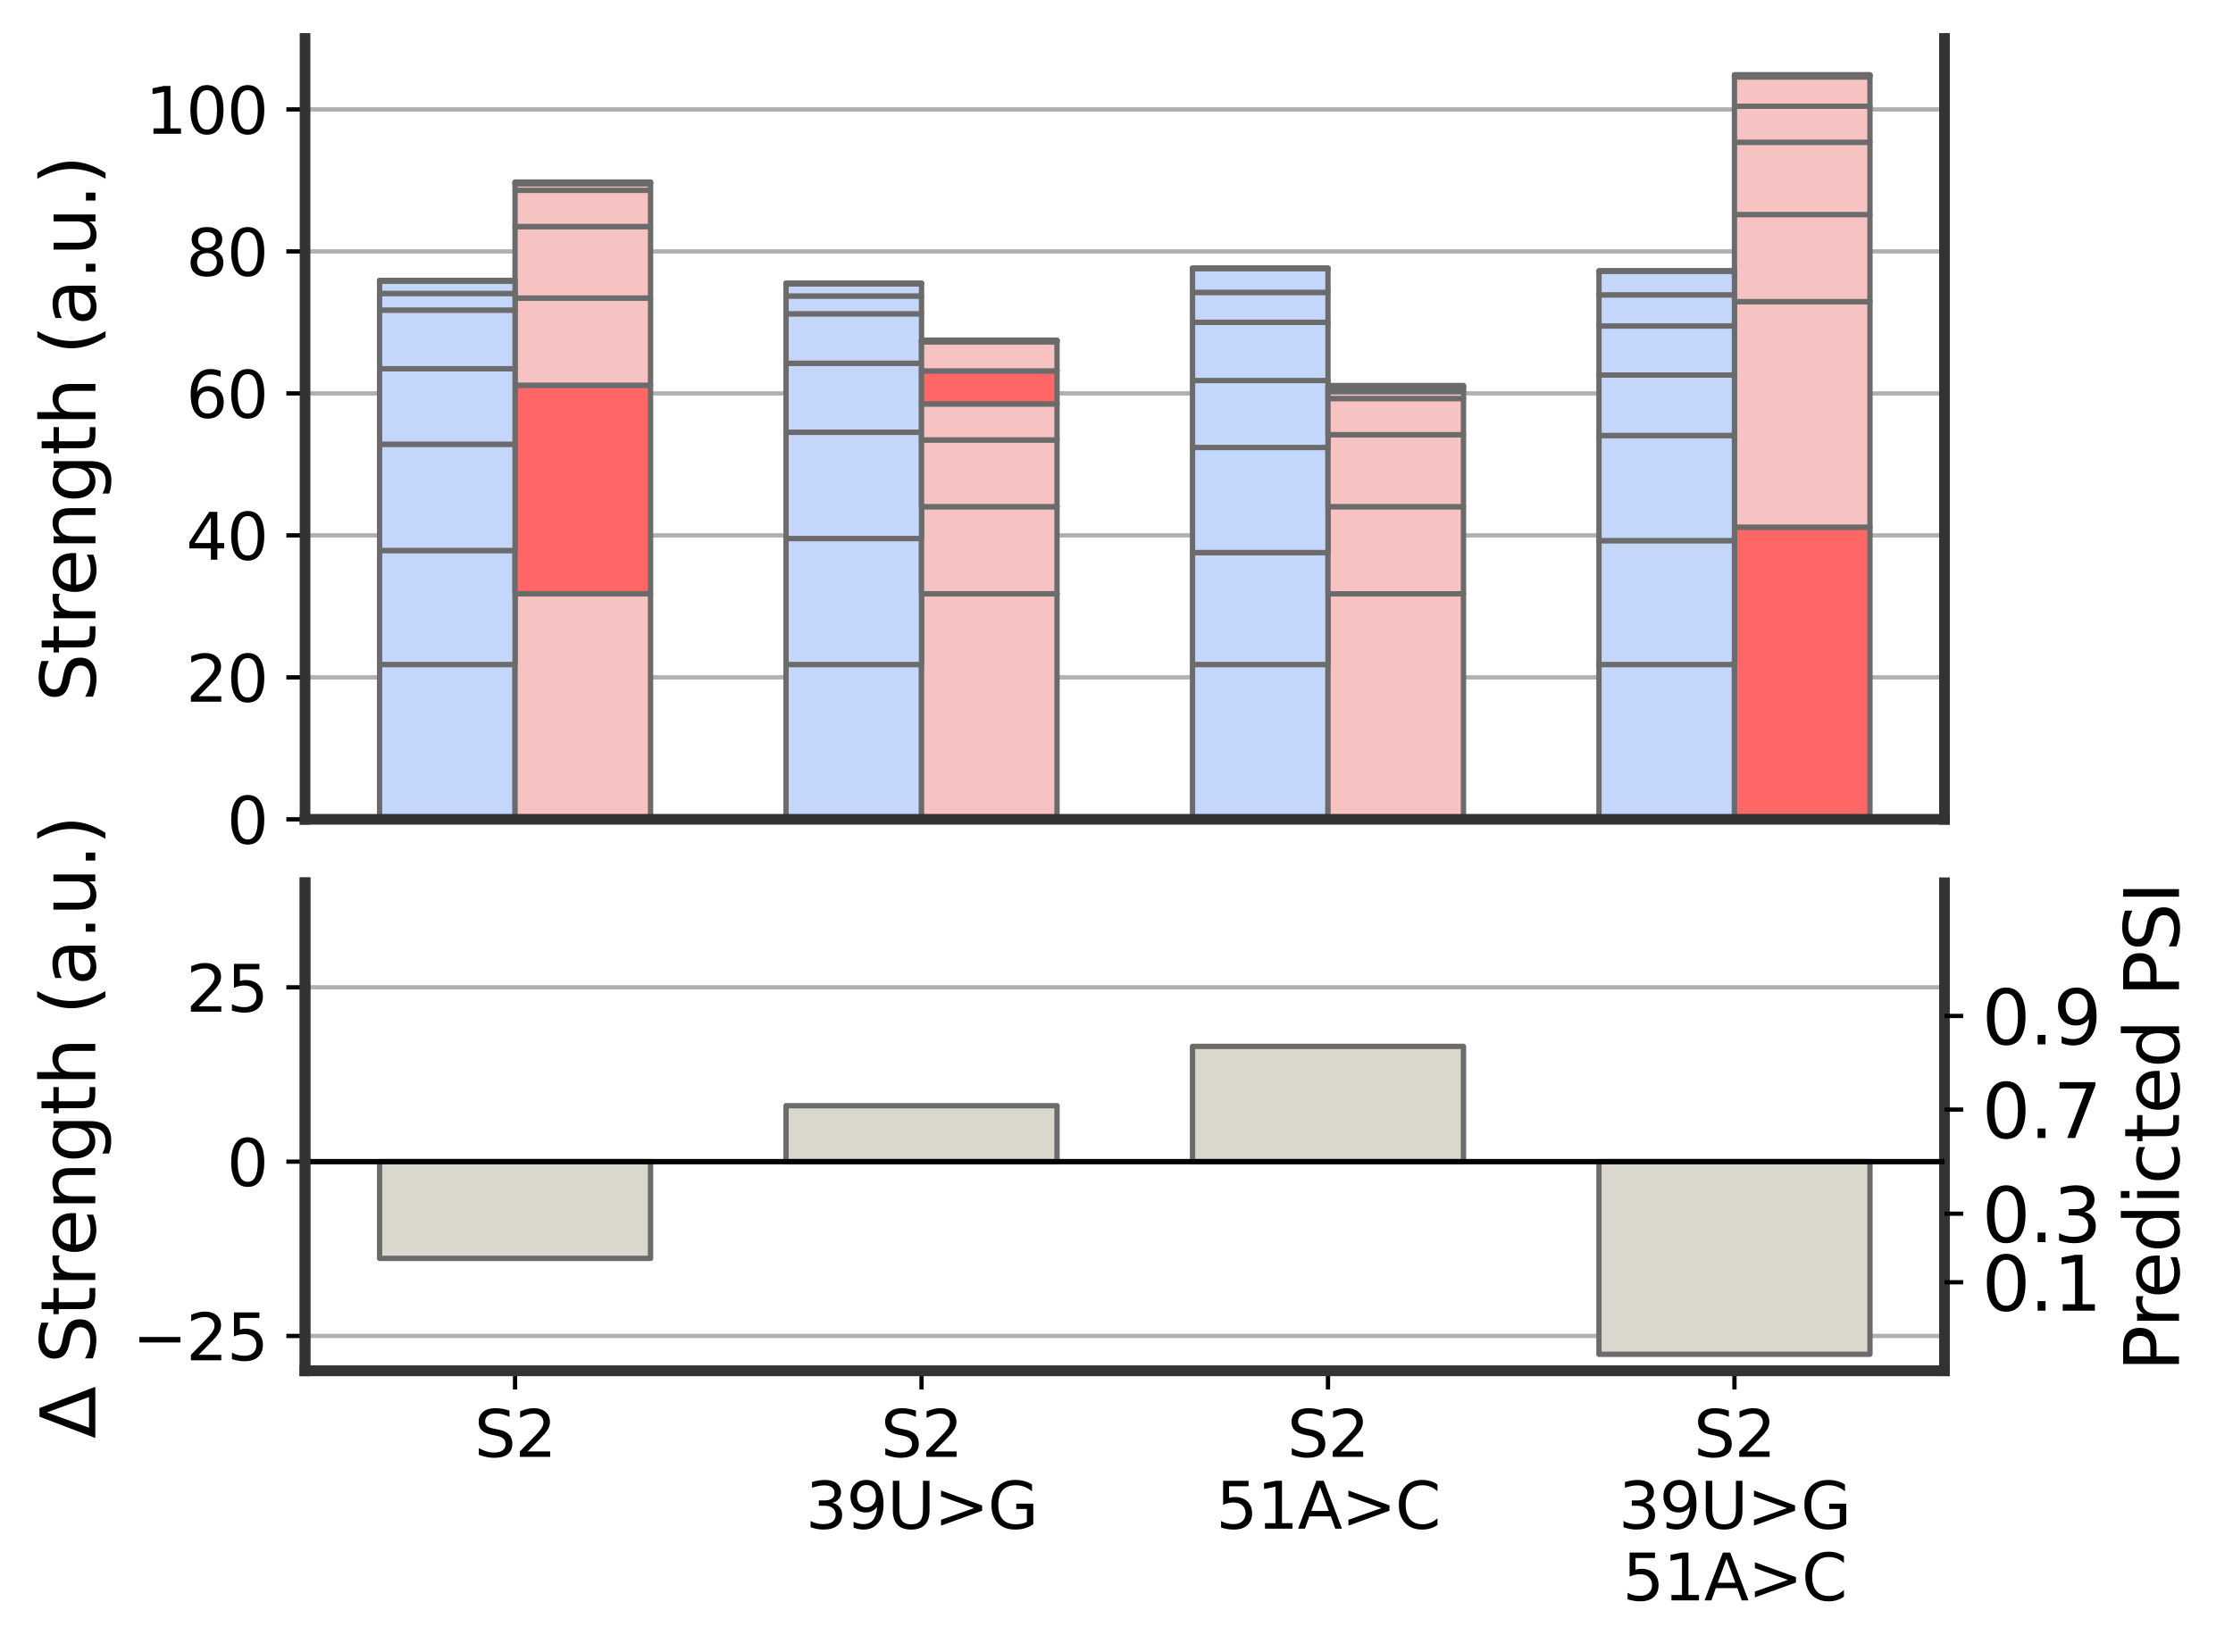 <?xml version="1.0" encoding="utf-8" standalone="no"?>
<!DOCTYPE svg PUBLIC "-//W3C//DTD SVG 1.1//EN"
  "http://www.w3.org/Graphics/SVG/1.1/DTD/svg11.dtd">
<svg xmlns:xlink="http://www.w3.org/1999/xlink" width="418.019pt" height="309.368pt" viewBox="0 0 418.019 309.368" xmlns="http://www.w3.org/2000/svg" version="1.1">
 <defs>
  <style type="text/css">*{stroke-linejoin: round; stroke-linecap: butt}</style>
 </defs>
 <g id="figure_1">
  <g id="patch_1">
   <path d="M 0 309.368 
L 418.019 309.368 
L 418.019 0 
L 0 0 
L 0 309.368 
z
" style="fill: none"/>
  </g>
  <g id="axes_1">
   <g id="patch_2">
    <path d="M 57.106 153.415 
L 364.006 153.415 
L 364.006 7.2 
L 57.106 7.2 
L 57.106 153.415 
z
" style="fill: none"/>
   </g>
   <g id="matplotlib.axis_1">
    <g id="xtick_1">
     <g id="line2d_1"/>
    </g>
    <g id="xtick_2">
     <g id="line2d_2"/>
    </g>
    <g id="xtick_3">
     <g id="line2d_3"/>
    </g>
    <g id="xtick_4">
     <g id="line2d_4"/>
    </g>
   </g>
   <g id="matplotlib.axis_2">
    <g id="ytick_1">
     <g id="line2d_5">
      <path d="M 57.106 153.415 
L 364.006 153.415 
" clip-path="url(#pc474d3b4b6)" style="fill: none; stroke: #b0b0b0; stroke-width: 0.8; stroke-linecap: round"/>
     </g>
     <g id="line2d_6">
      <defs>
       <path id="m4d5fa3b2ac" d="M 0 0 
L -3.5 0 
" style="stroke: #000000; stroke-width: 0.8"/>
      </defs>
      <g>
       <use xlink:href="#m4d5fa3b2ac" x="57.106" y="153.415" style="stroke: #000000; stroke-width: 0.8"/>
      </g>
     </g>
     <g id="text_1">
      <!-- 0 -->
      <g transform="translate(42.471 157.974) scale(0.12 -0.12)">
       <defs>
        <path id="DejaVuSans-30" d="M 2034 4250 
Q 1547 4250 1301 3770 
Q 1056 3291 1056 2328 
Q 1056 1369 1301 889 
Q 1547 409 2034 409 
Q 2525 409 2770 889 
Q 3016 1369 3016 2328 
Q 3016 3291 2770 3770 
Q 2525 4250 2034 4250 
z
M 2034 4750 
Q 2819 4750 3233 4129 
Q 3647 3509 3647 2328 
Q 3647 1150 3233 529 
Q 2819 -91 2034 -91 
Q 1250 -91 836 529 
Q 422 1150 422 2328 
Q 422 3509 836 4129 
Q 1250 4750 2034 4750 
z
" transform="scale(0.016)"/>
       </defs>
       <use xlink:href="#DejaVuSans-30"/>
      </g>
     </g>
    </g>
    <g id="ytick_2">
     <g id="line2d_7">
      <path d="M 57.106 126.831 
L 364.006 126.831 
" clip-path="url(#pc474d3b4b6)" style="fill: none; stroke: #b0b0b0; stroke-width: 0.8; stroke-linecap: round"/>
     </g>
     <g id="line2d_8">
      <g>
       <use xlink:href="#m4d5fa3b2ac" x="57.106" y="126.831" style="stroke: #000000; stroke-width: 0.8"/>
      </g>
     </g>
     <g id="text_2">
      <!-- 20 -->
      <g transform="translate(34.836 131.39) scale(0.12 -0.12)">
       <defs>
        <path id="DejaVuSans-32" d="M 1228 531 
L 3431 531 
L 3431 0 
L 469 0 
L 469 531 
Q 828 903 1448 1529 
Q 2069 2156 2228 2338 
Q 2531 2678 2651 2914 
Q 2772 3150 2772 3378 
Q 2772 3750 2511 3984 
Q 2250 4219 1831 4219 
Q 1534 4219 1204 4116 
Q 875 4013 500 3803 
L 500 4441 
Q 881 4594 1212 4672 
Q 1544 4750 1819 4750 
Q 2544 4750 2975 4387 
Q 3406 4025 3406 3419 
Q 3406 3131 3298 2873 
Q 3191 2616 2906 2266 
Q 2828 2175 2409 1742 
Q 1991 1309 1228 531 
z
" transform="scale(0.016)"/>
       </defs>
       <use xlink:href="#DejaVuSans-32"/>
       <use xlink:href="#DejaVuSans-30" x="63.623"/>
      </g>
     </g>
    </g>
    <g id="ytick_3">
     <g id="line2d_9">
      <path d="M 57.106 100.246 
L 364.006 100.246 
" clip-path="url(#pc474d3b4b6)" style="fill: none; stroke: #b0b0b0; stroke-width: 0.8; stroke-linecap: round"/>
     </g>
     <g id="line2d_10">
      <g>
       <use xlink:href="#m4d5fa3b2ac" x="57.106" y="100.246" style="stroke: #000000; stroke-width: 0.8"/>
      </g>
     </g>
     <g id="text_3">
      <!-- 40 -->
      <g transform="translate(34.836 104.805) scale(0.12 -0.12)">
       <defs>
        <path id="DejaVuSans-34" d="M 2419 4116 
L 825 1625 
L 2419 1625 
L 2419 4116 
z
M 2253 4666 
L 3047 4666 
L 3047 1625 
L 3713 1625 
L 3713 1100 
L 3047 1100 
L 3047 0 
L 2419 0 
L 2419 1100 
L 313 1100 
L 313 1709 
L 2253 4666 
z
" transform="scale(0.016)"/>
       </defs>
       <use xlink:href="#DejaVuSans-34"/>
       <use xlink:href="#DejaVuSans-30" x="63.623"/>
      </g>
     </g>
    </g>
    <g id="ytick_4">
     <g id="line2d_11">
      <path d="M 57.106 73.662 
L 364.006 73.662 
" clip-path="url(#pc474d3b4b6)" style="fill: none; stroke: #b0b0b0; stroke-width: 0.8; stroke-linecap: round"/>
     </g>
     <g id="line2d_12">
      <g>
       <use xlink:href="#m4d5fa3b2ac" x="57.106" y="73.662" style="stroke: #000000; stroke-width: 0.8"/>
      </g>
     </g>
     <g id="text_4">
      <!-- 60 -->
      <g transform="translate(34.836 78.221) scale(0.12 -0.12)">
       <defs>
        <path id="DejaVuSans-36" d="M 2113 2584 
Q 1688 2584 1439 2293 
Q 1191 2003 1191 1497 
Q 1191 994 1439 701 
Q 1688 409 2113 409 
Q 2538 409 2786 701 
Q 3034 994 3034 1497 
Q 3034 2003 2786 2293 
Q 2538 2584 2113 2584 
z
M 3366 4563 
L 3366 3988 
Q 3128 4100 2886 4159 
Q 2644 4219 2406 4219 
Q 1781 4219 1451 3797 
Q 1122 3375 1075 2522 
Q 1259 2794 1537 2939 
Q 1816 3084 2150 3084 
Q 2853 3084 3261 2657 
Q 3669 2231 3669 1497 
Q 3669 778 3244 343 
Q 2819 -91 2113 -91 
Q 1303 -91 875 529 
Q 447 1150 447 2328 
Q 447 3434 972 4092 
Q 1497 4750 2381 4750 
Q 2619 4750 2861 4703 
Q 3103 4656 3366 4563 
z
" transform="scale(0.016)"/>
       </defs>
       <use xlink:href="#DejaVuSans-36"/>
       <use xlink:href="#DejaVuSans-30" x="63.623"/>
      </g>
     </g>
    </g>
    <g id="ytick_5">
     <g id="line2d_13">
      <path d="M 57.106 47.077 
L 364.006 47.077 
" clip-path="url(#pc474d3b4b6)" style="fill: none; stroke: #b0b0b0; stroke-width: 0.8; stroke-linecap: round"/>
     </g>
     <g id="line2d_14">
      <g>
       <use xlink:href="#m4d5fa3b2ac" x="57.106" y="47.077" style="stroke: #000000; stroke-width: 0.8"/>
      </g>
     </g>
     <g id="text_5">
      <!-- 80 -->
      <g transform="translate(34.836 51.636) scale(0.12 -0.12)">
       <defs>
        <path id="DejaVuSans-38" d="M 2034 2216 
Q 1584 2216 1326 1975 
Q 1069 1734 1069 1313 
Q 1069 891 1326 650 
Q 1584 409 2034 409 
Q 2484 409 2743 651 
Q 3003 894 3003 1313 
Q 3003 1734 2745 1975 
Q 2488 2216 2034 2216 
z
M 1403 2484 
Q 997 2584 770 2862 
Q 544 3141 544 3541 
Q 544 4100 942 4425 
Q 1341 4750 2034 4750 
Q 2731 4750 3128 4425 
Q 3525 4100 3525 3541 
Q 3525 3141 3298 2862 
Q 3072 2584 2669 2484 
Q 3125 2378 3379 2068 
Q 3634 1759 3634 1313 
Q 3634 634 3220 271 
Q 2806 -91 2034 -91 
Q 1263 -91 848 271 
Q 434 634 434 1313 
Q 434 1759 690 2068 
Q 947 2378 1403 2484 
z
M 1172 3481 
Q 1172 3119 1398 2916 
Q 1625 2713 2034 2713 
Q 2441 2713 2670 2916 
Q 2900 3119 2900 3481 
Q 2900 3844 2670 4047 
Q 2441 4250 2034 4250 
Q 1625 4250 1398 4047 
Q 1172 3844 1172 3481 
z
" transform="scale(0.016)"/>
       </defs>
       <use xlink:href="#DejaVuSans-38"/>
       <use xlink:href="#DejaVuSans-30" x="63.623"/>
      </g>
     </g>
    </g>
    <g id="ytick_6">
     <g id="line2d_15">
      <path d="M 57.106 20.492 
L 364.006 20.492 
" clip-path="url(#pc474d3b4b6)" style="fill: none; stroke: #b0b0b0; stroke-width: 0.8; stroke-linecap: round"/>
     </g>
     <g id="line2d_16">
      <g>
       <use xlink:href="#m4d5fa3b2ac" x="57.106" y="20.492" style="stroke: #000000; stroke-width: 0.8"/>
      </g>
     </g>
     <g id="text_6">
      <!-- 100 -->
      <g transform="translate(27.201 25.051) scale(0.12 -0.12)">
       <defs>
        <path id="DejaVuSans-31" d="M 794 531 
L 1825 531 
L 1825 4091 
L 703 3866 
L 703 4441 
L 1819 4666 
L 2450 4666 
L 2450 531 
L 3481 531 
L 3481 0 
L 794 0 
L 794 531 
z
" transform="scale(0.016)"/>
       </defs>
       <use xlink:href="#DejaVuSans-31"/>
       <use xlink:href="#DejaVuSans-30" x="63.623"/>
       <use xlink:href="#DejaVuSans-30" x="127.246"/>
      </g>
     </g>
    </g>
    <g id="text_7">
     <!-- Strength (a.u.) -->
     <g transform="translate(17.868 131.446) rotate(-90) scale(0.14 -0.14)">
      <defs>
       <path id="DejaVuSans-53" d="M 3425 4513 
L 3425 3897 
Q 3066 4069 2747 4153 
Q 2428 4238 2131 4238 
Q 1616 4238 1336 4038 
Q 1056 3838 1056 3469 
Q 1056 3159 1242 3001 
Q 1428 2844 1947 2747 
L 2328 2669 
Q 3034 2534 3370 2195 
Q 3706 1856 3706 1288 
Q 3706 609 3251 259 
Q 2797 -91 1919 -91 
Q 1588 -91 1214 -16 
Q 841 59 441 206 
L 441 856 
Q 825 641 1194 531 
Q 1563 422 1919 422 
Q 2459 422 2753 634 
Q 3047 847 3047 1241 
Q 3047 1584 2836 1778 
Q 2625 1972 2144 2069 
L 1759 2144 
Q 1053 2284 737 2584 
Q 422 2884 422 3419 
Q 422 4038 858 4394 
Q 1294 4750 2059 4750 
Q 2388 4750 2728 4690 
Q 3069 4631 3425 4513 
z
" transform="scale(0.016)"/>
       <path id="DejaVuSans-74" d="M 1172 4494 
L 1172 3500 
L 2356 3500 
L 2356 3053 
L 1172 3053 
L 1172 1153 
Q 1172 725 1289 603 
Q 1406 481 1766 481 
L 2356 481 
L 2356 0 
L 1766 0 
Q 1100 0 847 248 
Q 594 497 594 1153 
L 594 3053 
L 172 3053 
L 172 3500 
L 594 3500 
L 594 4494 
L 1172 4494 
z
" transform="scale(0.016)"/>
       <path id="DejaVuSans-72" d="M 2631 2963 
Q 2534 3019 2420 3045 
Q 2306 3072 2169 3072 
Q 1681 3072 1420 2755 
Q 1159 2438 1159 1844 
L 1159 0 
L 581 0 
L 581 3500 
L 1159 3500 
L 1159 2956 
Q 1341 3275 1631 3429 
Q 1922 3584 2338 3584 
Q 2397 3584 2469 3576 
Q 2541 3569 2628 3553 
L 2631 2963 
z
" transform="scale(0.016)"/>
       <path id="DejaVuSans-65" d="M 3597 1894 
L 3597 1613 
L 953 1613 
Q 991 1019 1311 708 
Q 1631 397 2203 397 
Q 2534 397 2845 478 
Q 3156 559 3463 722 
L 3463 178 
Q 3153 47 2828 -22 
Q 2503 -91 2169 -91 
Q 1331 -91 842 396 
Q 353 884 353 1716 
Q 353 2575 817 3079 
Q 1281 3584 2069 3584 
Q 2775 3584 3186 3129 
Q 3597 2675 3597 1894 
z
M 3022 2063 
Q 3016 2534 2758 2815 
Q 2500 3097 2075 3097 
Q 1594 3097 1305 2825 
Q 1016 2553 972 2059 
L 3022 2063 
z
" transform="scale(0.016)"/>
       <path id="DejaVuSans-6e" d="M 3513 2113 
L 3513 0 
L 2938 0 
L 2938 2094 
Q 2938 2591 2744 2837 
Q 2550 3084 2163 3084 
Q 1697 3084 1428 2787 
Q 1159 2491 1159 1978 
L 1159 0 
L 581 0 
L 581 3500 
L 1159 3500 
L 1159 2956 
Q 1366 3272 1645 3428 
Q 1925 3584 2291 3584 
Q 2894 3584 3203 3211 
Q 3513 2838 3513 2113 
z
" transform="scale(0.016)"/>
       <path id="DejaVuSans-67" d="M 2906 1791 
Q 2906 2416 2648 2759 
Q 2391 3103 1925 3103 
Q 1463 3103 1205 2759 
Q 947 2416 947 1791 
Q 947 1169 1205 825 
Q 1463 481 1925 481 
Q 2391 481 2648 825 
Q 2906 1169 2906 1791 
z
M 3481 434 
Q 3481 -459 3084 -895 
Q 2688 -1331 1869 -1331 
Q 1566 -1331 1297 -1286 
Q 1028 -1241 775 -1147 
L 775 -588 
Q 1028 -725 1275 -790 
Q 1522 -856 1778 -856 
Q 2344 -856 2625 -561 
Q 2906 -266 2906 331 
L 2906 616 
Q 2728 306 2450 153 
Q 2172 0 1784 0 
Q 1141 0 747 490 
Q 353 981 353 1791 
Q 353 2603 747 3093 
Q 1141 3584 1784 3584 
Q 2172 3584 2450 3431 
Q 2728 3278 2906 2969 
L 2906 3500 
L 3481 3500 
L 3481 434 
z
" transform="scale(0.016)"/>
       <path id="DejaVuSans-68" d="M 3513 2113 
L 3513 0 
L 2938 0 
L 2938 2094 
Q 2938 2591 2744 2837 
Q 2550 3084 2163 3084 
Q 1697 3084 1428 2787 
Q 1159 2491 1159 1978 
L 1159 0 
L 581 0 
L 581 4863 
L 1159 4863 
L 1159 2956 
Q 1366 3272 1645 3428 
Q 1925 3584 2291 3584 
Q 2894 3584 3203 3211 
Q 3513 2838 3513 2113 
z
" transform="scale(0.016)"/>
       <path id="DejaVuSans-20" transform="scale(0.016)"/>
       <path id="DejaVuSans-28" d="M 1984 4856 
Q 1566 4138 1362 3434 
Q 1159 2731 1159 2009 
Q 1159 1288 1364 580 
Q 1569 -128 1984 -844 
L 1484 -844 
Q 1016 -109 783 600 
Q 550 1309 550 2009 
Q 550 2706 781 3412 
Q 1013 4119 1484 4856 
L 1984 4856 
z
" transform="scale(0.016)"/>
       <path id="DejaVuSans-61" d="M 2194 1759 
Q 1497 1759 1228 1600 
Q 959 1441 959 1056 
Q 959 750 1161 570 
Q 1363 391 1709 391 
Q 2188 391 2477 730 
Q 2766 1069 2766 1631 
L 2766 1759 
L 2194 1759 
z
M 3341 1997 
L 3341 0 
L 2766 0 
L 2766 531 
Q 2569 213 2275 61 
Q 1981 -91 1556 -91 
Q 1019 -91 701 211 
Q 384 513 384 1019 
Q 384 1609 779 1909 
Q 1175 2209 1959 2209 
L 2766 2209 
L 2766 2266 
Q 2766 2663 2505 2880 
Q 2244 3097 1772 3097 
Q 1472 3097 1187 3025 
Q 903 2953 641 2809 
L 641 3341 
Q 956 3463 1253 3523 
Q 1550 3584 1831 3584 
Q 2591 3584 2966 3190 
Q 3341 2797 3341 1997 
z
" transform="scale(0.016)"/>
       <path id="DejaVuSans-2e" d="M 684 794 
L 1344 794 
L 1344 0 
L 684 0 
L 684 794 
z
" transform="scale(0.016)"/>
       <path id="DejaVuSans-75" d="M 544 1381 
L 544 3500 
L 1119 3500 
L 1119 1403 
Q 1119 906 1312 657 
Q 1506 409 1894 409 
Q 2359 409 2629 706 
Q 2900 1003 2900 1516 
L 2900 3500 
L 3475 3500 
L 3475 0 
L 2900 0 
L 2900 538 
Q 2691 219 2414 64 
Q 2138 -91 1772 -91 
Q 1169 -91 856 284 
Q 544 659 544 1381 
z
M 1991 3584 
L 1991 3584 
z
" transform="scale(0.016)"/>
       <path id="DejaVuSans-29" d="M 513 4856 
L 1013 4856 
Q 1481 4119 1714 3412 
Q 1947 2706 1947 2009 
Q 1947 1309 1714 600 
Q 1481 -109 1013 -844 
L 513 -844 
Q 928 -128 1133 580 
Q 1338 1288 1338 2009 
Q 1338 2731 1133 3434 
Q 928 4138 513 4856 
z
" transform="scale(0.016)"/>
      </defs>
      <use xlink:href="#DejaVuSans-53"/>
      <use xlink:href="#DejaVuSans-74" x="63.477"/>
      <use xlink:href="#DejaVuSans-72" x="102.686"/>
      <use xlink:href="#DejaVuSans-65" x="141.549"/>
      <use xlink:href="#DejaVuSans-6e" x="203.072"/>
      <use xlink:href="#DejaVuSans-67" x="266.451"/>
      <use xlink:href="#DejaVuSans-74" x="329.928"/>
      <use xlink:href="#DejaVuSans-68" x="369.137"/>
      <use xlink:href="#DejaVuSans-20" x="432.516"/>
      <use xlink:href="#DejaVuSans-28" x="464.303"/>
      <use xlink:href="#DejaVuSans-61" x="503.316"/>
      <use xlink:href="#DejaVuSans-2e" x="564.596"/>
      <use xlink:href="#DejaVuSans-75" x="596.383"/>
      <use xlink:href="#DejaVuSans-2e" x="659.762"/>
      <use xlink:href="#DejaVuSans-29" x="691.549"/>
     </g>
    </g>
   </g>
   <g id="patch_3">
    <path d="M 71.056 153.415 
L 96.419 153.415 
L 96.419 124.427 
L 71.056 124.427 
z
" clip-path="url(#pc474d3b4b6)" style="fill: #c5d6fb; stroke: #6b6b6b; stroke-linejoin: miter"/>
   </g>
   <g id="patch_4">
    <path d="M 96.419 153.415 
L 121.783 153.415 
L 121.783 111.185 
L 96.419 111.185 
z
" clip-path="url(#pc474d3b4b6)" style="fill: #f6c3c2; stroke: #6b6b6b; stroke-linejoin: miter"/>
   </g>
   <g id="patch_5">
    <path d="M 71.056 124.427 
L 96.419 124.427 
L 96.419 103.076 
L 71.056 103.076 
z
" clip-path="url(#pc474d3b4b6)" style="fill: #c5d6fb; stroke: #6b6b6b; stroke-linejoin: miter"/>
   </g>
   <g id="patch_6">
    <path d="M 96.419 111.185 
L 121.783 111.185 
L 121.783 72.13 
L 96.419 72.13 
z
" clip-path="url(#pc474d3b4b6)" style="fill: #ff6666; stroke: #6b6b6b; stroke-linejoin: miter"/>
   </g>
   <g id="patch_7">
    <path d="M 71.056 103.076 
L 96.419 103.076 
L 96.419 83.183 
L 71.056 83.183 
z
" clip-path="url(#pc474d3b4b6)" style="fill: #c5d6fb; stroke: #6b6b6b; stroke-linejoin: miter"/>
   </g>
   <g id="patch_8">
    <path d="M 96.419 72.13 
L 121.783 72.13 
L 121.783 55.809 
L 96.419 55.809 
z
" clip-path="url(#pc474d3b4b6)" style="fill: #f6c3c2; stroke: #6b6b6b; stroke-linejoin: miter"/>
   </g>
   <g id="patch_9">
    <path d="M 71.056 83.183 
L 96.419 83.183 
L 96.419 69.045 
L 71.056 69.045 
z
" clip-path="url(#pc474d3b4b6)" style="fill: #c5d6fb; stroke: #6b6b6b; stroke-linejoin: miter"/>
   </g>
   <g id="patch_10">
    <path d="M 96.419 55.809 
L 121.783 55.809 
L 121.783 42.415 
L 96.419 42.415 
z
" clip-path="url(#pc474d3b4b6)" style="fill: #f6c3c2; stroke: #6b6b6b; stroke-linejoin: miter"/>
   </g>
   <g id="patch_11">
    <path d="M 71.056 69.045 
L 96.419 69.045 
L 96.419 58.064 
L 71.056 58.064 
z
" clip-path="url(#pc474d3b4b6)" style="fill: #c5d6fb; stroke: #6b6b6b; stroke-linejoin: miter"/>
   </g>
   <g id="patch_12">
    <path d="M 96.419 42.415 
L 121.783 42.415 
L 121.783 35.632 
L 96.419 35.632 
z
" clip-path="url(#pc474d3b4b6)" style="fill: #f6c3c2; stroke: #6b6b6b; stroke-linejoin: miter"/>
   </g>
   <g id="patch_13">
    <path d="M 71.056 58.064 
L 96.419 58.064 
L 96.419 54.948 
L 71.056 54.948 
z
" clip-path="url(#pc474d3b4b6)" style="fill: #c5d6fb; stroke: #6b6b6b; stroke-linejoin: miter"/>
   </g>
   <g id="patch_14">
    <path d="M 96.419 35.632 
L 121.783 35.632 
L 121.783 34.387 
L 96.419 34.387 
z
" clip-path="url(#pc474d3b4b6)" style="fill: #f6c3c2; stroke: #6b6b6b; stroke-linejoin: miter"/>
   </g>
   <g id="patch_15">
    <path d="M 71.056 54.948 
L 96.419 54.948 
L 96.419 52.625 
L 71.056 52.625 
z
" clip-path="url(#pc474d3b4b6)" style="fill: #c5d6fb; stroke: #6b6b6b; stroke-linejoin: miter"/>
   </g>
   <g id="patch_16">
    <path d="M 96.419 34.387 
L 121.783 34.387 
L 121.783 34.164 
L 96.419 34.164 
z
" clip-path="url(#pc474d3b4b6)" style="fill: #f6c3c2; stroke: #6b6b6b; stroke-linejoin: miter"/>
   </g>
   <g id="patch_17">
    <path d="M 71.056 52.625 
L 96.419 52.625 
L 96.419 52.527 
L 71.056 52.527 
z
" clip-path="url(#pc474d3b4b6)" style="fill: #c5d6fb; stroke: #6b6b6b; stroke-linejoin: miter"/>
   </g>
   <g id="patch_18">
    <path d="M 96.419 34.164 
L 121.783 34.164 
L 121.783 34.125 
L 96.419 34.125 
z
" clip-path="url(#pc474d3b4b6)" style="fill: #f6c3c2; stroke: #6b6b6b; stroke-linejoin: miter"/>
   </g>
   <g id="patch_19">
    <path d="M 71.056 52.527 
L 96.419 52.527 
L 96.419 52.527 
L 71.056 52.527 
z
" clip-path="url(#pc474d3b4b6)" style="fill: #c5d6fb; stroke: #6b6b6b; stroke-linejoin: miter"/>
   </g>
   <g id="patch_20">
    <path d="M 96.419 34.125 
L 121.783 34.125 
L 121.783 34.086 
L 96.419 34.086 
z
" clip-path="url(#pc474d3b4b6)" style="fill: #f6c3c2; stroke: #6b6b6b; stroke-linejoin: miter"/>
   </g>
   <g id="patch_21">
    <path d="M 147.147 153.415 
L 172.51 153.415 
L 172.51 124.427 
L 147.147 124.427 
z
" clip-path="url(#pc474d3b4b6)" style="fill: #c5d6fb; stroke: #6b6b6b; stroke-linejoin: miter"/>
   </g>
   <g id="patch_22">
    <path d="M 172.51 153.415 
L 197.874 153.415 
L 197.874 111.185 
L 172.51 111.185 
z
" clip-path="url(#pc474d3b4b6)" style="fill: #f6c3c2; stroke: #6b6b6b; stroke-linejoin: miter"/>
   </g>
   <g id="patch_23">
    <path d="M 147.147 124.427 
L 172.51 124.427 
L 172.51 100.84 
L 147.147 100.84 
z
" clip-path="url(#pc474d3b4b6)" style="fill: #c5d6fb; stroke: #6b6b6b; stroke-linejoin: miter"/>
   </g>
   <g id="patch_24">
    <path d="M 172.51 111.185 
L 197.874 111.185 
L 197.874 94.874 
L 172.51 94.874 
z
" clip-path="url(#pc474d3b4b6)" style="fill: #f6c3c2; stroke: #6b6b6b; stroke-linejoin: miter"/>
   </g>
   <g id="patch_25">
    <path d="M 147.147 100.84 
L 172.51 100.84 
L 172.51 80.94 
L 147.147 80.94 
z
" clip-path="url(#pc474d3b4b6)" style="fill: #c5d6fb; stroke: #6b6b6b; stroke-linejoin: miter"/>
   </g>
   <g id="patch_26">
    <path d="M 172.51 94.874 
L 197.874 94.874 
L 197.874 82.376 
L 172.51 82.376 
z
" clip-path="url(#pc474d3b4b6)" style="fill: #f6c3c2; stroke: #6b6b6b; stroke-linejoin: miter"/>
   </g>
   <g id="patch_27">
    <path d="M 147.147 80.94 
L 172.51 80.94 
L 172.51 68.018 
L 147.147 68.018 
z
" clip-path="url(#pc474d3b4b6)" style="fill: #c5d6fb; stroke: #6b6b6b; stroke-linejoin: miter"/>
   </g>
   <g id="patch_28">
    <path d="M 172.51 82.376 
L 197.874 82.376 
L 197.874 75.633 
L 172.51 75.633 
z
" clip-path="url(#pc474d3b4b6)" style="fill: #f6c3c2; stroke: #6b6b6b; stroke-linejoin: miter"/>
   </g>
   <g id="patch_29">
    <path d="M 147.147 68.018 
L 172.51 68.018 
L 172.51 58.752 
L 147.147 58.752 
z
" clip-path="url(#pc474d3b4b6)" style="fill: #c5d6fb; stroke: #6b6b6b; stroke-linejoin: miter"/>
   </g>
   <g id="patch_30">
    <path d="M 172.51 75.633 
L 197.874 75.633 
L 197.874 69.453 
L 172.51 69.453 
z
" clip-path="url(#pc474d3b4b6)" style="fill: #ff6666; stroke: #6b6b6b; stroke-linejoin: miter"/>
   </g>
   <g id="patch_31">
    <path d="M 147.147 58.752 
L 172.51 58.752 
L 172.51 55.422 
L 147.147 55.422 
z
" clip-path="url(#pc474d3b4b6)" style="fill: #c5d6fb; stroke: #6b6b6b; stroke-linejoin: miter"/>
   </g>
   <g id="patch_32">
    <path d="M 172.51 69.453 
L 197.874 69.453 
L 197.874 64.012 
L 172.51 64.012 
z
" clip-path="url(#pc474d3b4b6)" style="fill: #f6c3c2; stroke: #6b6b6b; stroke-linejoin: miter"/>
   </g>
   <g id="patch_33">
    <path d="M 147.147 55.422 
L 172.51 55.422 
L 172.51 53.132 
L 147.147 53.132 
z
" clip-path="url(#pc474d3b4b6)" style="fill: #c5d6fb; stroke: #6b6b6b; stroke-linejoin: miter"/>
   </g>
   <g id="patch_34">
    <path d="M 172.51 64.012 
L 197.874 64.012 
L 197.874 63.789 
L 172.51 63.789 
z
" clip-path="url(#pc474d3b4b6)" style="fill: #f6c3c2; stroke: #6b6b6b; stroke-linejoin: miter"/>
   </g>
   <g id="patch_35">
    <path d="M 147.147 53.132 
L 172.51 53.132 
L 172.51 53.034 
L 147.147 53.034 
z
" clip-path="url(#pc474d3b4b6)" style="fill: #c5d6fb; stroke: #6b6b6b; stroke-linejoin: miter"/>
   </g>
   <g id="patch_36">
    <path d="M 172.51 63.789 
L 197.874 63.789 
L 197.874 63.739 
L 172.51 63.739 
z
" clip-path="url(#pc474d3b4b6)" style="fill: #f6c3c2; stroke: #6b6b6b; stroke-linejoin: miter"/>
   </g>
   <g id="patch_37">
    <path d="M 147.147 53.034 
L 172.51 53.034 
L 172.51 53.034 
L 147.147 53.034 
z
" clip-path="url(#pc474d3b4b6)" style="fill: #c5d6fb; stroke: #6b6b6b; stroke-linejoin: miter"/>
   </g>
   <g id="patch_38">
    <path d="M 172.51 63.739 
L 197.874 63.739 
L 197.874 63.696 
L 172.51 63.696 
z
" clip-path="url(#pc474d3b4b6)" style="fill: #f6c3c2; stroke: #6b6b6b; stroke-linejoin: miter"/>
   </g>
   <g id="patch_39">
    <path d="M 223.237 153.415 
L 248.601 153.415 
L 248.601 124.427 
L 223.237 124.427 
z
" clip-path="url(#pc474d3b4b6)" style="fill: #c5d6fb; stroke: #6b6b6b; stroke-linejoin: miter"/>
   </g>
   <g id="patch_40">
    <path d="M 248.601 153.415 
L 273.965 153.415 
L 273.965 111.187 
L 248.601 111.187 
z
" clip-path="url(#pc474d3b4b6)" style="fill: #f6c3c2; stroke: #6b6b6b; stroke-linejoin: miter"/>
   </g>
   <g id="patch_41">
    <path d="M 223.237 124.427 
L 248.601 124.427 
L 248.601 103.467 
L 223.237 103.467 
z
" clip-path="url(#pc474d3b4b6)" style="fill: #c5d6fb; stroke: #6b6b6b; stroke-linejoin: miter"/>
   </g>
   <g id="patch_42">
    <path d="M 248.601 111.187 
L 273.965 111.187 
L 273.965 94.871 
L 248.601 94.871 
z
" clip-path="url(#pc474d3b4b6)" style="fill: #f6c3c2; stroke: #6b6b6b; stroke-linejoin: miter"/>
   </g>
   <g id="patch_43">
    <path d="M 223.237 103.467 
L 248.601 103.467 
L 248.601 83.788 
L 223.237 83.788 
z
" clip-path="url(#pc474d3b4b6)" style="fill: #c5d6fb; stroke: #6b6b6b; stroke-linejoin: miter"/>
   </g>
   <g id="patch_44">
    <path d="M 248.601 94.871 
L 273.965 94.871 
L 273.965 81.401 
L 248.601 81.401 
z
" clip-path="url(#pc474d3b4b6)" style="fill: #f6c3c2; stroke: #6b6b6b; stroke-linejoin: miter"/>
   </g>
   <g id="patch_45">
    <path d="M 223.237 83.788 
L 248.601 83.788 
L 248.601 71.248 
L 223.237 71.248 
z
" clip-path="url(#pc474d3b4b6)" style="fill: #c5d6fb; stroke: #6b6b6b; stroke-linejoin: miter"/>
   </g>
   <g id="patch_46">
    <path d="M 248.601 81.401 
L 273.965 81.401 
L 273.965 74.618 
L 248.601 74.618 
z
" clip-path="url(#pc474d3b4b6)" style="fill: #f6c3c2; stroke: #6b6b6b; stroke-linejoin: miter"/>
   </g>
   <g id="patch_47">
    <path d="M 223.237 71.248 
L 248.601 71.248 
L 248.601 60.352 
L 223.237 60.352 
z
" clip-path="url(#pc474d3b4b6)" style="fill: #c5d6fb; stroke: #6b6b6b; stroke-linejoin: miter"/>
   </g>
   <g id="patch_48">
    <path d="M 248.601 74.618 
L 273.965 74.618 
L 273.965 73.32 
L 248.601 73.32 
z
" clip-path="url(#pc474d3b4b6)" style="fill: #f6c3c2; stroke: #6b6b6b; stroke-linejoin: miter"/>
   </g>
   <g id="patch_49">
    <path d="M 223.237 60.352 
L 248.601 60.352 
L 248.601 54.74 
L 223.237 54.74 
z
" clip-path="url(#pc474d3b4b6)" style="fill: #c5d6fb; stroke: #6b6b6b; stroke-linejoin: miter"/>
   </g>
   <g id="patch_50">
    <path d="M 248.601 73.32 
L 273.965 73.32 
L 273.965 72.757 
L 248.601 72.757 
z
" clip-path="url(#pc474d3b4b6)" style="fill: #f6c3c2; stroke: #6b6b6b; stroke-linejoin: miter"/>
   </g>
   <g id="patch_51">
    <path d="M 223.237 54.74 
L 248.601 54.74 
L 248.601 50.284 
L 223.237 50.284 
z
" clip-path="url(#pc474d3b4b6)" style="fill: #c5d6fb; stroke: #6b6b6b; stroke-linejoin: miter"/>
   </g>
   <g id="patch_52">
    <path d="M 248.601 72.757 
L 273.965 72.757 
L 273.965 72.491 
L 248.601 72.491 
z
" clip-path="url(#pc474d3b4b6)" style="fill: #ff6666; stroke: #6b6b6b; stroke-linejoin: miter"/>
   </g>
   <g id="patch_53">
    <path d="M 223.237 50.284 
L 248.601 50.284 
L 248.601 50.216 
L 223.237 50.216 
z
" clip-path="url(#pc474d3b4b6)" style="fill: #c5d6fb; stroke: #6b6b6b; stroke-linejoin: miter"/>
   </g>
   <g id="patch_54">
    <path d="M 248.601 72.491 
L 273.965 72.491 
L 273.965 72.268 
L 248.601 72.268 
z
" clip-path="url(#pc474d3b4b6)" style="fill: #f6c3c2; stroke: #6b6b6b; stroke-linejoin: miter"/>
   </g>
   <g id="patch_55">
    <path d="M 223.237 50.216 
L 248.601 50.216 
L 248.601 50.216 
L 223.237 50.216 
z
" clip-path="url(#pc474d3b4b6)" style="fill: #c5d6fb; stroke: #6b6b6b; stroke-linejoin: miter"/>
   </g>
   <g id="patch_56">
    <path d="M 248.601 72.268 
L 273.965 72.268 
L 273.965 72.191 
L 248.601 72.191 
z
" clip-path="url(#pc474d3b4b6)" style="fill: #f6c3c2; stroke: #6b6b6b; stroke-linejoin: miter"/>
   </g>
   <g id="patch_57">
    <path d="M 299.328 153.415 
L 324.692 153.415 
L 324.692 124.427 
L 299.328 124.427 
z
" clip-path="url(#pc474d3b4b6)" style="fill: #c5d6fb; stroke: #6b6b6b; stroke-linejoin: miter"/>
   </g>
   <g id="patch_58">
    <path d="M 324.692 153.415 
L 350.056 153.415 
L 350.056 98.704 
L 324.692 98.704 
z
" clip-path="url(#pc474d3b4b6)" style="fill: #ff6666; stroke: #6b6b6b; stroke-linejoin: miter"/>
   </g>
   <g id="patch_59">
    <path d="M 299.328 124.427 
L 324.692 124.427 
L 324.692 101.231 
L 299.328 101.231 
z
" clip-path="url(#pc474d3b4b6)" style="fill: #c5d6fb; stroke: #6b6b6b; stroke-linejoin: miter"/>
   </g>
   <g id="patch_60">
    <path d="M 324.692 98.704 
L 350.056 98.704 
L 350.056 56.476 
L 324.692 56.476 
z
" clip-path="url(#pc474d3b4b6)" style="fill: #f6c3c2; stroke: #6b6b6b; stroke-linejoin: miter"/>
   </g>
   <g id="patch_61">
    <path d="M 299.328 101.231 
L 324.692 101.231 
L 324.692 81.546 
L 299.328 81.546 
z
" clip-path="url(#pc474d3b4b6)" style="fill: #c5d6fb; stroke: #6b6b6b; stroke-linejoin: miter"/>
   </g>
   <g id="patch_62">
    <path d="M 324.692 56.476 
L 350.056 56.476 
L 350.056 40.169 
L 324.692 40.169 
z
" clip-path="url(#pc474d3b4b6)" style="fill: #f6c3c2; stroke: #6b6b6b; stroke-linejoin: miter"/>
   </g>
   <g id="patch_63">
    <path d="M 299.328 81.546 
L 324.692 81.546 
L 324.692 70.221 
L 299.328 70.221 
z
" clip-path="url(#pc474d3b4b6)" style="fill: #c5d6fb; stroke: #6b6b6b; stroke-linejoin: miter"/>
   </g>
   <g id="patch_64">
    <path d="M 324.692 40.169 
L 350.056 40.169 
L 350.056 26.636 
L 324.692 26.636 
z
" clip-path="url(#pc474d3b4b6)" style="fill: #f6c3c2; stroke: #6b6b6b; stroke-linejoin: miter"/>
   </g>
   <g id="patch_65">
    <path d="M 299.328 70.221 
L 324.692 70.221 
L 324.692 61.04 
L 299.328 61.04 
z
" clip-path="url(#pc474d3b4b6)" style="fill: #c5d6fb; stroke: #6b6b6b; stroke-linejoin: miter"/>
   </g>
   <g id="patch_66">
    <path d="M 324.692 26.636 
L 350.056 26.636 
L 350.056 19.892 
L 324.692 19.892 
z
" clip-path="url(#pc474d3b4b6)" style="fill: #f6c3c2; stroke: #6b6b6b; stroke-linejoin: miter"/>
   </g>
   <g id="patch_67">
    <path d="M 299.328 61.04 
L 324.692 61.04 
L 324.692 55.213 
L 299.328 55.213 
z
" clip-path="url(#pc474d3b4b6)" style="fill: #c5d6fb; stroke: #6b6b6b; stroke-linejoin: miter"/>
   </g>
   <g id="patch_68">
    <path d="M 324.692 19.892 
L 350.056 19.892 
L 350.056 14.398 
L 324.692 14.398 
z
" clip-path="url(#pc474d3b4b6)" style="fill: #f6c3c2; stroke: #6b6b6b; stroke-linejoin: miter"/>
   </g>
   <g id="patch_69">
    <path d="M 299.328 55.213 
L 324.692 55.213 
L 324.692 50.791 
L 299.328 50.791 
z
" clip-path="url(#pc474d3b4b6)" style="fill: #c5d6fb; stroke: #6b6b6b; stroke-linejoin: miter"/>
   </g>
   <g id="patch_70">
    <path d="M 324.692 14.398 
L 350.056 14.398 
L 350.056 14.174 
L 324.692 14.174 
z
" clip-path="url(#pc474d3b4b6)" style="fill: #f6c3c2; stroke: #6b6b6b; stroke-linejoin: miter"/>
   </g>
   <g id="patch_71">
    <path d="M 299.328 50.791 
L 324.692 50.791 
L 324.692 50.723 
L 299.328 50.723 
z
" clip-path="url(#pc474d3b4b6)" style="fill: #c5d6fb; stroke: #6b6b6b; stroke-linejoin: miter"/>
   </g>
   <g id="patch_72">
    <path d="M 324.692 14.174 
L 350.056 14.174 
L 350.056 14.08 
L 324.692 14.08 
z
" clip-path="url(#pc474d3b4b6)" style="fill: #f6c3c2; stroke: #6b6b6b; stroke-linejoin: miter"/>
   </g>
   <g id="patch_73">
    <path d="M 299.328 50.723 
L 324.692 50.723 
L 324.692 50.723 
L 299.328 50.723 
z
" clip-path="url(#pc474d3b4b6)" style="fill: #c5d6fb; stroke: #6b6b6b; stroke-linejoin: miter"/>
   </g>
   <g id="patch_74">
    <path d="M 324.692 14.08 
L 350.056 14.08 
L 350.056 13.993 
L 324.692 13.993 
z
" clip-path="url(#pc474d3b4b6)" style="fill: #f6c3c2; stroke: #6b6b6b; stroke-linejoin: miter"/>
   </g>
   <g id="patch_75">
    <path d="M 57.106 153.415 
L 57.106 7.2 
" style="fill: none; stroke: #333333; stroke-width: 2; stroke-linejoin: miter; stroke-linecap: square"/>
   </g>
   <g id="patch_76">
    <path d="M 364.006 153.415 
L 364.006 7.2 
" style="fill: none; stroke: #333333; stroke-width: 2; stroke-linejoin: miter; stroke-linecap: square"/>
   </g>
   <g id="patch_77">
    <path d="M 57.106 153.415 
L 364.006 153.415 
" style="fill: none; stroke: #333333; stroke-width: 2; stroke-linejoin: miter; stroke-linecap: square"/>
   </g>
  </g>
  <g id="axes_2">
   <g id="patch_78">
    <path d="M 57.106 256.68 
L 364.006 256.68 
L 364.006 165.295 
L 57.106 165.295 
L 57.106 256.68 
z
" style="fill: none"/>
   </g>
   <g id="matplotlib.axis_3">
    <g id="xtick_5">
     <g id="line2d_17">
      <defs>
       <path id="m52304cbe00" d="M 0 0 
L 0 3.5 
" style="stroke: #000000; stroke-width: 0.8"/>
      </defs>
      <g>
       <use xlink:href="#m52304cbe00" x="96.419" y="256.68" style="stroke: #000000; stroke-width: 0.8"/>
      </g>
     </g>
     <g id="text_8">
      <!-- S2 -->
      <g transform="translate(88.793 272.798) scale(0.12 -0.12)">
       <use xlink:href="#DejaVuSans-53"/>
       <use xlink:href="#DejaVuSans-32" x="63.477"/>
      </g>
      <!--  -->
      <g transform="translate(96.419 286.236) scale(0.12 -0.12)"/>
     </g>
    </g>
    <g id="xtick_6">
     <g id="line2d_18">
      <g>
       <use xlink:href="#m52304cbe00" x="172.51" y="256.68" style="stroke: #000000; stroke-width: 0.8"/>
      </g>
     </g>
     <g id="text_9">
      <!-- S2 -->
      <g transform="translate(164.884 272.798) scale(0.12 -0.12)">
       <use xlink:href="#DejaVuSans-53"/>
       <use xlink:href="#DejaVuSans-32" x="63.477"/>
      </g>
      <!-- 39U&gt;G -->
      <g transform="translate(150.807 286.236) scale(0.12 -0.12)">
       <defs>
        <path id="DejaVuSans-33" d="M 2597 2516 
Q 3050 2419 3304 2112 
Q 3559 1806 3559 1356 
Q 3559 666 3084 287 
Q 2609 -91 1734 -91 
Q 1441 -91 1130 -33 
Q 819 25 488 141 
L 488 750 
Q 750 597 1062 519 
Q 1375 441 1716 441 
Q 2309 441 2620 675 
Q 2931 909 2931 1356 
Q 2931 1769 2642 2001 
Q 2353 2234 1838 2234 
L 1294 2234 
L 1294 2753 
L 1863 2753 
Q 2328 2753 2575 2939 
Q 2822 3125 2822 3475 
Q 2822 3834 2567 4026 
Q 2313 4219 1838 4219 
Q 1578 4219 1281 4162 
Q 984 4106 628 3988 
L 628 4550 
Q 988 4650 1302 4700 
Q 1616 4750 1894 4750 
Q 2613 4750 3031 4423 
Q 3450 4097 3450 3541 
Q 3450 3153 3228 2886 
Q 3006 2619 2597 2516 
z
" transform="scale(0.016)"/>
        <path id="DejaVuSans-39" d="M 703 97 
L 703 672 
Q 941 559 1184 500 
Q 1428 441 1663 441 
Q 2288 441 2617 861 
Q 2947 1281 2994 2138 
Q 2813 1869 2534 1725 
Q 2256 1581 1919 1581 
Q 1219 1581 811 2004 
Q 403 2428 403 3163 
Q 403 3881 828 4315 
Q 1253 4750 1959 4750 
Q 2769 4750 3195 4129 
Q 3622 3509 3622 2328 
Q 3622 1225 3098 567 
Q 2575 -91 1691 -91 
Q 1453 -91 1209 -44 
Q 966 3 703 97 
z
M 1959 2075 
Q 2384 2075 2632 2365 
Q 2881 2656 2881 3163 
Q 2881 3666 2632 3958 
Q 2384 4250 1959 4250 
Q 1534 4250 1286 3958 
Q 1038 3666 1038 3163 
Q 1038 2656 1286 2365 
Q 1534 2075 1959 2075 
z
" transform="scale(0.016)"/>
        <path id="DejaVuSans-55" d="M 556 4666 
L 1191 4666 
L 1191 1831 
Q 1191 1081 1462 751 
Q 1734 422 2344 422 
Q 2950 422 3222 751 
Q 3494 1081 3494 1831 
L 3494 4666 
L 4128 4666 
L 4128 1753 
Q 4128 841 3676 375 
Q 3225 -91 2344 -91 
Q 1459 -91 1007 375 
Q 556 841 556 1753 
L 556 4666 
z
" transform="scale(0.016)"/>
        <path id="DejaVuSans-3e" d="M 678 3150 
L 678 3719 
L 4684 2266 
L 4684 1747 
L 678 294 
L 678 863 
L 3897 2003 
L 678 3150 
z
" transform="scale(0.016)"/>
        <path id="DejaVuSans-47" d="M 3809 666 
L 3809 1919 
L 2778 1919 
L 2778 2438 
L 4434 2438 
L 4434 434 
Q 4069 175 3628 42 
Q 3188 -91 2688 -91 
Q 1594 -91 976 548 
Q 359 1188 359 2328 
Q 359 3472 976 4111 
Q 1594 4750 2688 4750 
Q 3144 4750 3555 4637 
Q 3966 4525 4313 4306 
L 4313 3634 
Q 3963 3931 3569 4081 
Q 3175 4231 2741 4231 
Q 1884 4231 1454 3753 
Q 1025 3275 1025 2328 
Q 1025 1384 1454 906 
Q 1884 428 2741 428 
Q 3075 428 3337 486 
Q 3600 544 3809 666 
z
" transform="scale(0.016)"/>
       </defs>
       <use xlink:href="#DejaVuSans-33"/>
       <use xlink:href="#DejaVuSans-39" x="63.623"/>
       <use xlink:href="#DejaVuSans-55" x="127.246"/>
       <use xlink:href="#DejaVuSans-3e" x="200.439"/>
       <use xlink:href="#DejaVuSans-47" x="284.229"/>
      </g>
     </g>
    </g>
    <g id="xtick_7">
     <g id="line2d_19">
      <g>
       <use xlink:href="#m52304cbe00" x="248.601" y="256.68" style="stroke: #000000; stroke-width: 0.8"/>
      </g>
     </g>
     <g id="text_10">
      <!-- S2 -->
      <g transform="translate(240.975 272.798) scale(0.12 -0.12)">
       <use xlink:href="#DejaVuSans-53"/>
       <use xlink:href="#DejaVuSans-32" x="63.477"/>
      </g>
      <!-- 51A&gt;C -->
      <g transform="translate(227.644 286.236) scale(0.12 -0.12)">
       <defs>
        <path id="DejaVuSans-35" d="M 691 4666 
L 3169 4666 
L 3169 4134 
L 1269 4134 
L 1269 2991 
Q 1406 3038 1543 3061 
Q 1681 3084 1819 3084 
Q 2600 3084 3056 2656 
Q 3513 2228 3513 1497 
Q 3513 744 3044 326 
Q 2575 -91 1722 -91 
Q 1428 -91 1123 -41 
Q 819 9 494 109 
L 494 744 
Q 775 591 1075 516 
Q 1375 441 1709 441 
Q 2250 441 2565 725 
Q 2881 1009 2881 1497 
Q 2881 1984 2565 2268 
Q 2250 2553 1709 2553 
Q 1456 2553 1204 2497 
Q 953 2441 691 2322 
L 691 4666 
z
" transform="scale(0.016)"/>
        <path id="DejaVuSans-41" d="M 2188 4044 
L 1331 1722 
L 3047 1722 
L 2188 4044 
z
M 1831 4666 
L 2547 4666 
L 4325 0 
L 3669 0 
L 3244 1197 
L 1141 1197 
L 716 0 
L 50 0 
L 1831 4666 
z
" transform="scale(0.016)"/>
        <path id="DejaVuSans-43" d="M 4122 4306 
L 4122 3641 
Q 3803 3938 3442 4084 
Q 3081 4231 2675 4231 
Q 1875 4231 1450 3742 
Q 1025 3253 1025 2328 
Q 1025 1406 1450 917 
Q 1875 428 2675 428 
Q 3081 428 3442 575 
Q 3803 722 4122 1019 
L 4122 359 
Q 3791 134 3420 21 
Q 3050 -91 2638 -91 
Q 1578 -91 968 557 
Q 359 1206 359 2328 
Q 359 3453 968 4101 
Q 1578 4750 2638 4750 
Q 3056 4750 3426 4639 
Q 3797 4528 4122 4306 
z
" transform="scale(0.016)"/>
       </defs>
       <use xlink:href="#DejaVuSans-35"/>
       <use xlink:href="#DejaVuSans-31" x="63.623"/>
       <use xlink:href="#DejaVuSans-41" x="127.246"/>
       <use xlink:href="#DejaVuSans-3e" x="195.654"/>
       <use xlink:href="#DejaVuSans-43" x="279.443"/>
      </g>
     </g>
    </g>
    <g id="xtick_8">
     <g id="line2d_20">
      <g>
       <use xlink:href="#m52304cbe00" x="324.692" y="256.68" style="stroke: #000000; stroke-width: 0.8"/>
      </g>
     </g>
     <g id="text_11">
      <!-- S2 -->
      <g transform="translate(317.065 272.798) scale(0.12 -0.12)">
       <use xlink:href="#DejaVuSans-53"/>
       <use xlink:href="#DejaVuSans-32" x="63.477"/>
      </g>
      <!-- 39U&gt;G -->
      <g transform="translate(302.989 286.236) scale(0.12 -0.12)">
       <use xlink:href="#DejaVuSans-33"/>
       <use xlink:href="#DejaVuSans-39" x="63.623"/>
       <use xlink:href="#DejaVuSans-55" x="127.246"/>
       <use xlink:href="#DejaVuSans-3e" x="200.439"/>
       <use xlink:href="#DejaVuSans-47" x="284.229"/>
      </g>
      <!-- 51A&gt;C -->
      <g transform="translate(303.735 299.673) scale(0.12 -0.12)">
       <use xlink:href="#DejaVuSans-35"/>
       <use xlink:href="#DejaVuSans-31" x="63.623"/>
       <use xlink:href="#DejaVuSans-41" x="127.246"/>
       <use xlink:href="#DejaVuSans-3e" x="195.654"/>
       <use xlink:href="#DejaVuSans-43" x="279.443"/>
      </g>
     </g>
    </g>
   </g>
   <g id="matplotlib.axis_4">
    <g id="ytick_7">
     <g id="line2d_21">
      <path d="M 57.106 250.153 
L 364.006 250.153 
" clip-path="url(#p1307d03cfc)" style="fill: none; stroke: #b0b0b0; stroke-width: 0.8; stroke-linecap: round"/>
     </g>
     <g id="line2d_22">
      <g>
       <use xlink:href="#m4d5fa3b2ac" x="57.106" y="250.153" style="stroke: #000000; stroke-width: 0.8"/>
      </g>
     </g>
     <g id="text_12">
      <!-- −25 -->
      <g transform="translate(24.78 254.712) scale(0.12 -0.12)">
       <defs>
        <path id="DejaVuSans-2212" d="M 678 2272 
L 4684 2272 
L 4684 1741 
L 678 1741 
L 678 2272 
z
" transform="scale(0.016)"/>
       </defs>
       <use xlink:href="#DejaVuSans-2212"/>
       <use xlink:href="#DejaVuSans-32" x="83.789"/>
       <use xlink:href="#DejaVuSans-35" x="147.412"/>
      </g>
     </g>
    </g>
    <g id="ytick_8">
     <g id="line2d_23">
      <path d="M 57.106 217.515 
L 364.006 217.515 
" clip-path="url(#p1307d03cfc)" style="fill: none; stroke: #b0b0b0; stroke-width: 0.8; stroke-linecap: round"/>
     </g>
     <g id="line2d_24">
      <g>
       <use xlink:href="#m4d5fa3b2ac" x="57.106" y="217.515" style="stroke: #000000; stroke-width: 0.8"/>
      </g>
     </g>
     <g id="text_13">
      <!-- 0 -->
      <g transform="translate(42.471 222.074) scale(0.12 -0.12)">
       <use xlink:href="#DejaVuSans-30"/>
      </g>
     </g>
    </g>
    <g id="ytick_9">
     <g id="line2d_25">
      <path d="M 57.106 184.878 
L 364.006 184.878 
" clip-path="url(#p1307d03cfc)" style="fill: none; stroke: #b0b0b0; stroke-width: 0.8; stroke-linecap: round"/>
     </g>
     <g id="line2d_26">
      <g>
       <use xlink:href="#m4d5fa3b2ac" x="57.106" y="184.878" style="stroke: #000000; stroke-width: 0.8"/>
      </g>
     </g>
     <g id="text_14">
      <!-- 25 -->
      <g transform="translate(34.836 189.437) scale(0.12 -0.12)">
       <use xlink:href="#DejaVuSans-32"/>
       <use xlink:href="#DejaVuSans-35" x="63.623"/>
      </g>
     </g>
    </g>
    <g id="text_15">
     <!-- $\Delta$ Strength (a.u.) -->
     <g transform="translate(17.84 269.368) rotate(-90) scale(0.14 -0.14)">
      <defs>
       <path id="DejaVuSans-394" d="M 2188 4044 
L 906 525 
L 3472 525 
L 2188 4044 
z
M 50 0 
L 1831 4666 
L 2547 4666 
L 4325 0 
L 50 0 
z
" transform="scale(0.016)"/>
      </defs>
      <use xlink:href="#DejaVuSans-394" transform="translate(0 0.016)"/>
      <use xlink:href="#DejaVuSans-20" transform="translate(68.408 0.016)"/>
      <use xlink:href="#DejaVuSans-53" transform="translate(100.195 0.016)"/>
      <use xlink:href="#DejaVuSans-74" transform="translate(163.672 0.016)"/>
      <use xlink:href="#DejaVuSans-72" transform="translate(202.881 0.016)"/>
      <use xlink:href="#DejaVuSans-65" transform="translate(243.994 0.016)"/>
      <use xlink:href="#DejaVuSans-6e" transform="translate(305.518 0.016)"/>
      <use xlink:href="#DejaVuSans-67" transform="translate(368.896 0.016)"/>
      <use xlink:href="#DejaVuSans-74" transform="translate(432.373 0.016)"/>
      <use xlink:href="#DejaVuSans-68" transform="translate(471.582 0.016)"/>
      <use xlink:href="#DejaVuSans-20" transform="translate(534.961 0.016)"/>
      <use xlink:href="#DejaVuSans-28" transform="translate(566.748 0.016)"/>
      <use xlink:href="#DejaVuSans-61" transform="translate(605.762 0.016)"/>
      <use xlink:href="#DejaVuSans-2e" transform="translate(667.041 0.016)"/>
      <use xlink:href="#DejaVuSans-75" transform="translate(698.828 0.016)"/>
      <use xlink:href="#DejaVuSans-2e" transform="translate(762.207 0.016)"/>
      <use xlink:href="#DejaVuSans-29" transform="translate(793.994 0.016)"/>
     </g>
    </g>
   </g>
   <g id="patch_79">
    <path d="M 71.056 217.515 
L 121.783 217.515 
L 121.783 235.626 
L 71.056 235.626 
z
" clip-path="url(#p1307d03cfc)" style="fill: #dad7cd; stroke: #6b6b6b; stroke-linejoin: miter"/>
   </g>
   <g id="patch_80">
    <path d="M 147.147 217.515 
L 197.874 217.515 
L 197.874 207.043 
L 147.147 207.043 
z
" clip-path="url(#p1307d03cfc)" style="fill: #dad7cd; stroke: #6b6b6b; stroke-linejoin: miter"/>
   </g>
   <g id="patch_81">
    <path d="M 223.237 217.515 
L 273.965 217.515 
L 273.965 195.933 
L 223.237 195.933 
z
" clip-path="url(#p1307d03cfc)" style="fill: #dad7cd; stroke: #6b6b6b; stroke-linejoin: miter"/>
   </g>
   <g id="patch_82">
    <path d="M 299.328 217.515 
L 350.056 217.515 
L 350.056 253.59 
L 299.328 253.59 
z
" clip-path="url(#p1307d03cfc)" style="fill: #dad7cd; stroke: #6b6b6b; stroke-linejoin: miter"/>
   </g>
   <g id="patch_83">
    <path d="M 57.106 256.68 
L 57.106 165.295 
" style="fill: none; stroke: #333333; stroke-width: 2; stroke-linejoin: miter; stroke-linecap: square"/>
   </g>
   <g id="patch_84">
    <path d="M 364.006 256.68 
L 364.006 165.295 
" style="fill: none; stroke: #333333; stroke-width: 2; stroke-linejoin: miter; stroke-linecap: square"/>
   </g>
   <g id="patch_85">
    <path d="M 57.106 256.68 
L 364.006 256.68 
" style="fill: none; stroke: #333333; stroke-width: 2; stroke-linejoin: miter; stroke-linecap: square"/>
   </g>
   <g id="LineCollection_1">
    <path d="M 57.106 217.515 
L 364.006 217.515 
" clip-path="url(#p1307d03cfc)" style="fill: none; stroke: #000000"/>
   </g>
  </g>
  <g id="axes_3">
   <g id="matplotlib.axis_5">
    <g id="ytick_10">
     <g id="line2d_27">
      <defs>
       <path id="mfa0c7c00b3" d="M 0 0 
L 3.5 0 
" style="stroke: #000000; stroke-width: 0.8"/>
      </defs>
      <g>
       <use xlink:href="#mfa0c7c00b3" x="364.006" y="240.097" style="stroke: #000000; stroke-width: 0.8"/>
      </g>
     </g>
     <g id="text_16">
      <!-- 0.1 -->
      <g transform="translate(371.006 245.416) scale(0.14 -0.14)">
       <use xlink:href="#DejaVuSans-30"/>
       <use xlink:href="#DejaVuSans-2e" x="63.623"/>
       <use xlink:href="#DejaVuSans-31" x="95.41"/>
      </g>
     </g>
    </g>
    <g id="ytick_11">
     <g id="line2d_28">
      <g>
       <use xlink:href="#mfa0c7c00b3" x="364.006" y="227.263" style="stroke: #000000; stroke-width: 0.8"/>
      </g>
     </g>
     <g id="text_17">
      <!-- 0.3 -->
      <g transform="translate(371.006 232.582) scale(0.14 -0.14)">
       <use xlink:href="#DejaVuSans-30"/>
       <use xlink:href="#DejaVuSans-2e" x="63.623"/>
       <use xlink:href="#DejaVuSans-33" x="95.41"/>
      </g>
     </g>
    </g>
    <g id="ytick_12">
     <g id="line2d_29">
      <g>
       <use xlink:href="#mfa0c7c00b3" x="364.006" y="207.767" style="stroke: #000000; stroke-width: 0.8"/>
      </g>
     </g>
     <g id="text_18">
      <!-- 0.7 -->
      <g transform="translate(371.006 213.086) scale(0.14 -0.14)">
       <defs>
        <path id="DejaVuSans-37" d="M 525 4666 
L 3525 4666 
L 3525 4397 
L 1831 0 
L 1172 0 
L 2766 4134 
L 525 4134 
L 525 4666 
z
" transform="scale(0.016)"/>
       </defs>
       <use xlink:href="#DejaVuSans-30"/>
       <use xlink:href="#DejaVuSans-2e" x="63.623"/>
       <use xlink:href="#DejaVuSans-37" x="95.41"/>
      </g>
     </g>
    </g>
    <g id="ytick_13">
     <g id="line2d_30">
      <g>
       <use xlink:href="#mfa0c7c00b3" x="364.006" y="190.241" style="stroke: #000000; stroke-width: 0.8"/>
      </g>
     </g>
     <g id="text_19">
      <!-- 0.9 -->
      <g transform="translate(371.006 195.559) scale(0.14 -0.14)">
       <use xlink:href="#DejaVuSans-30"/>
       <use xlink:href="#DejaVuSans-2e" x="63.623"/>
       <use xlink:href="#DejaVuSans-39" x="95.41"/>
      </g>
     </g>
    </g>
    <g id="text_20">
     <!-- Predicted PSI -->
     <g transform="translate(407.908 256.801) rotate(-90) scale(0.14 -0.14)">
      <defs>
       <path id="DejaVuSans-50" d="M 1259 4147 
L 1259 2394 
L 2053 2394 
Q 2494 2394 2734 2622 
Q 2975 2850 2975 3272 
Q 2975 3691 2734 3919 
Q 2494 4147 2053 4147 
L 1259 4147 
z
M 628 4666 
L 2053 4666 
Q 2838 4666 3239 4311 
Q 3641 3956 3641 3272 
Q 3641 2581 3239 2228 
Q 2838 1875 2053 1875 
L 1259 1875 
L 1259 0 
L 628 0 
L 628 4666 
z
" transform="scale(0.016)"/>
       <path id="DejaVuSans-64" d="M 2906 2969 
L 2906 4863 
L 3481 4863 
L 3481 0 
L 2906 0 
L 2906 525 
Q 2725 213 2448 61 
Q 2172 -91 1784 -91 
Q 1150 -91 751 415 
Q 353 922 353 1747 
Q 353 2572 751 3078 
Q 1150 3584 1784 3584 
Q 2172 3584 2448 3432 
Q 2725 3281 2906 2969 
z
M 947 1747 
Q 947 1113 1208 752 
Q 1469 391 1925 391 
Q 2381 391 2643 752 
Q 2906 1113 2906 1747 
Q 2906 2381 2643 2742 
Q 2381 3103 1925 3103 
Q 1469 3103 1208 2742 
Q 947 2381 947 1747 
z
" transform="scale(0.016)"/>
       <path id="DejaVuSans-69" d="M 603 3500 
L 1178 3500 
L 1178 0 
L 603 0 
L 603 3500 
z
M 603 4863 
L 1178 4863 
L 1178 4134 
L 603 4134 
L 603 4863 
z
" transform="scale(0.016)"/>
       <path id="DejaVuSans-63" d="M 3122 3366 
L 3122 2828 
Q 2878 2963 2633 3030 
Q 2388 3097 2138 3097 
Q 1578 3097 1268 2742 
Q 959 2388 959 1747 
Q 959 1106 1268 751 
Q 1578 397 2138 397 
Q 2388 397 2633 464 
Q 2878 531 3122 666 
L 3122 134 
Q 2881 22 2623 -34 
Q 2366 -91 2075 -91 
Q 1284 -91 818 406 
Q 353 903 353 1747 
Q 353 2603 823 3093 
Q 1294 3584 2113 3584 
Q 2378 3584 2631 3529 
Q 2884 3475 3122 3366 
z
" transform="scale(0.016)"/>
       <path id="DejaVuSans-49" d="M 628 4666 
L 1259 4666 
L 1259 0 
L 628 0 
L 628 4666 
z
" transform="scale(0.016)"/>
      </defs>
      <use xlink:href="#DejaVuSans-50"/>
      <use xlink:href="#DejaVuSans-72" x="58.553"/>
      <use xlink:href="#DejaVuSans-65" x="97.416"/>
      <use xlink:href="#DejaVuSans-64" x="158.939"/>
      <use xlink:href="#DejaVuSans-69" x="222.416"/>
      <use xlink:href="#DejaVuSans-63" x="250.199"/>
      <use xlink:href="#DejaVuSans-74" x="305.18"/>
      <use xlink:href="#DejaVuSans-65" x="344.389"/>
      <use xlink:href="#DejaVuSans-64" x="405.912"/>
      <use xlink:href="#DejaVuSans-20" x="469.389"/>
      <use xlink:href="#DejaVuSans-50" x="501.176"/>
      <use xlink:href="#DejaVuSans-53" x="561.479"/>
      <use xlink:href="#DejaVuSans-49" x="624.955"/>
     </g>
    </g>
   </g>
   <g id="patch_86">
    <path d="M 57.106 256.68 
L 57.106 165.295 
" style="fill: none; stroke: #333333; stroke-width: 2; stroke-linejoin: miter; stroke-linecap: square"/>
   </g>
   <g id="patch_87">
    <path d="M 57.106 256.68 
L 364.006 256.68 
" style="fill: none; stroke: #333333; stroke-width: 2; stroke-linejoin: miter; stroke-linecap: square"/>
   </g>
  </g>
 </g>
 <defs>
  <clipPath id="pc474d3b4b6">
   <rect x="57.106" y="7.2" width="306.9" height="146.215"/>
  </clipPath>
  <clipPath id="p1307d03cfc">
   <rect x="57.106" y="165.295" width="306.9" height="91.385"/>
  </clipPath>
 </defs>
</svg>
